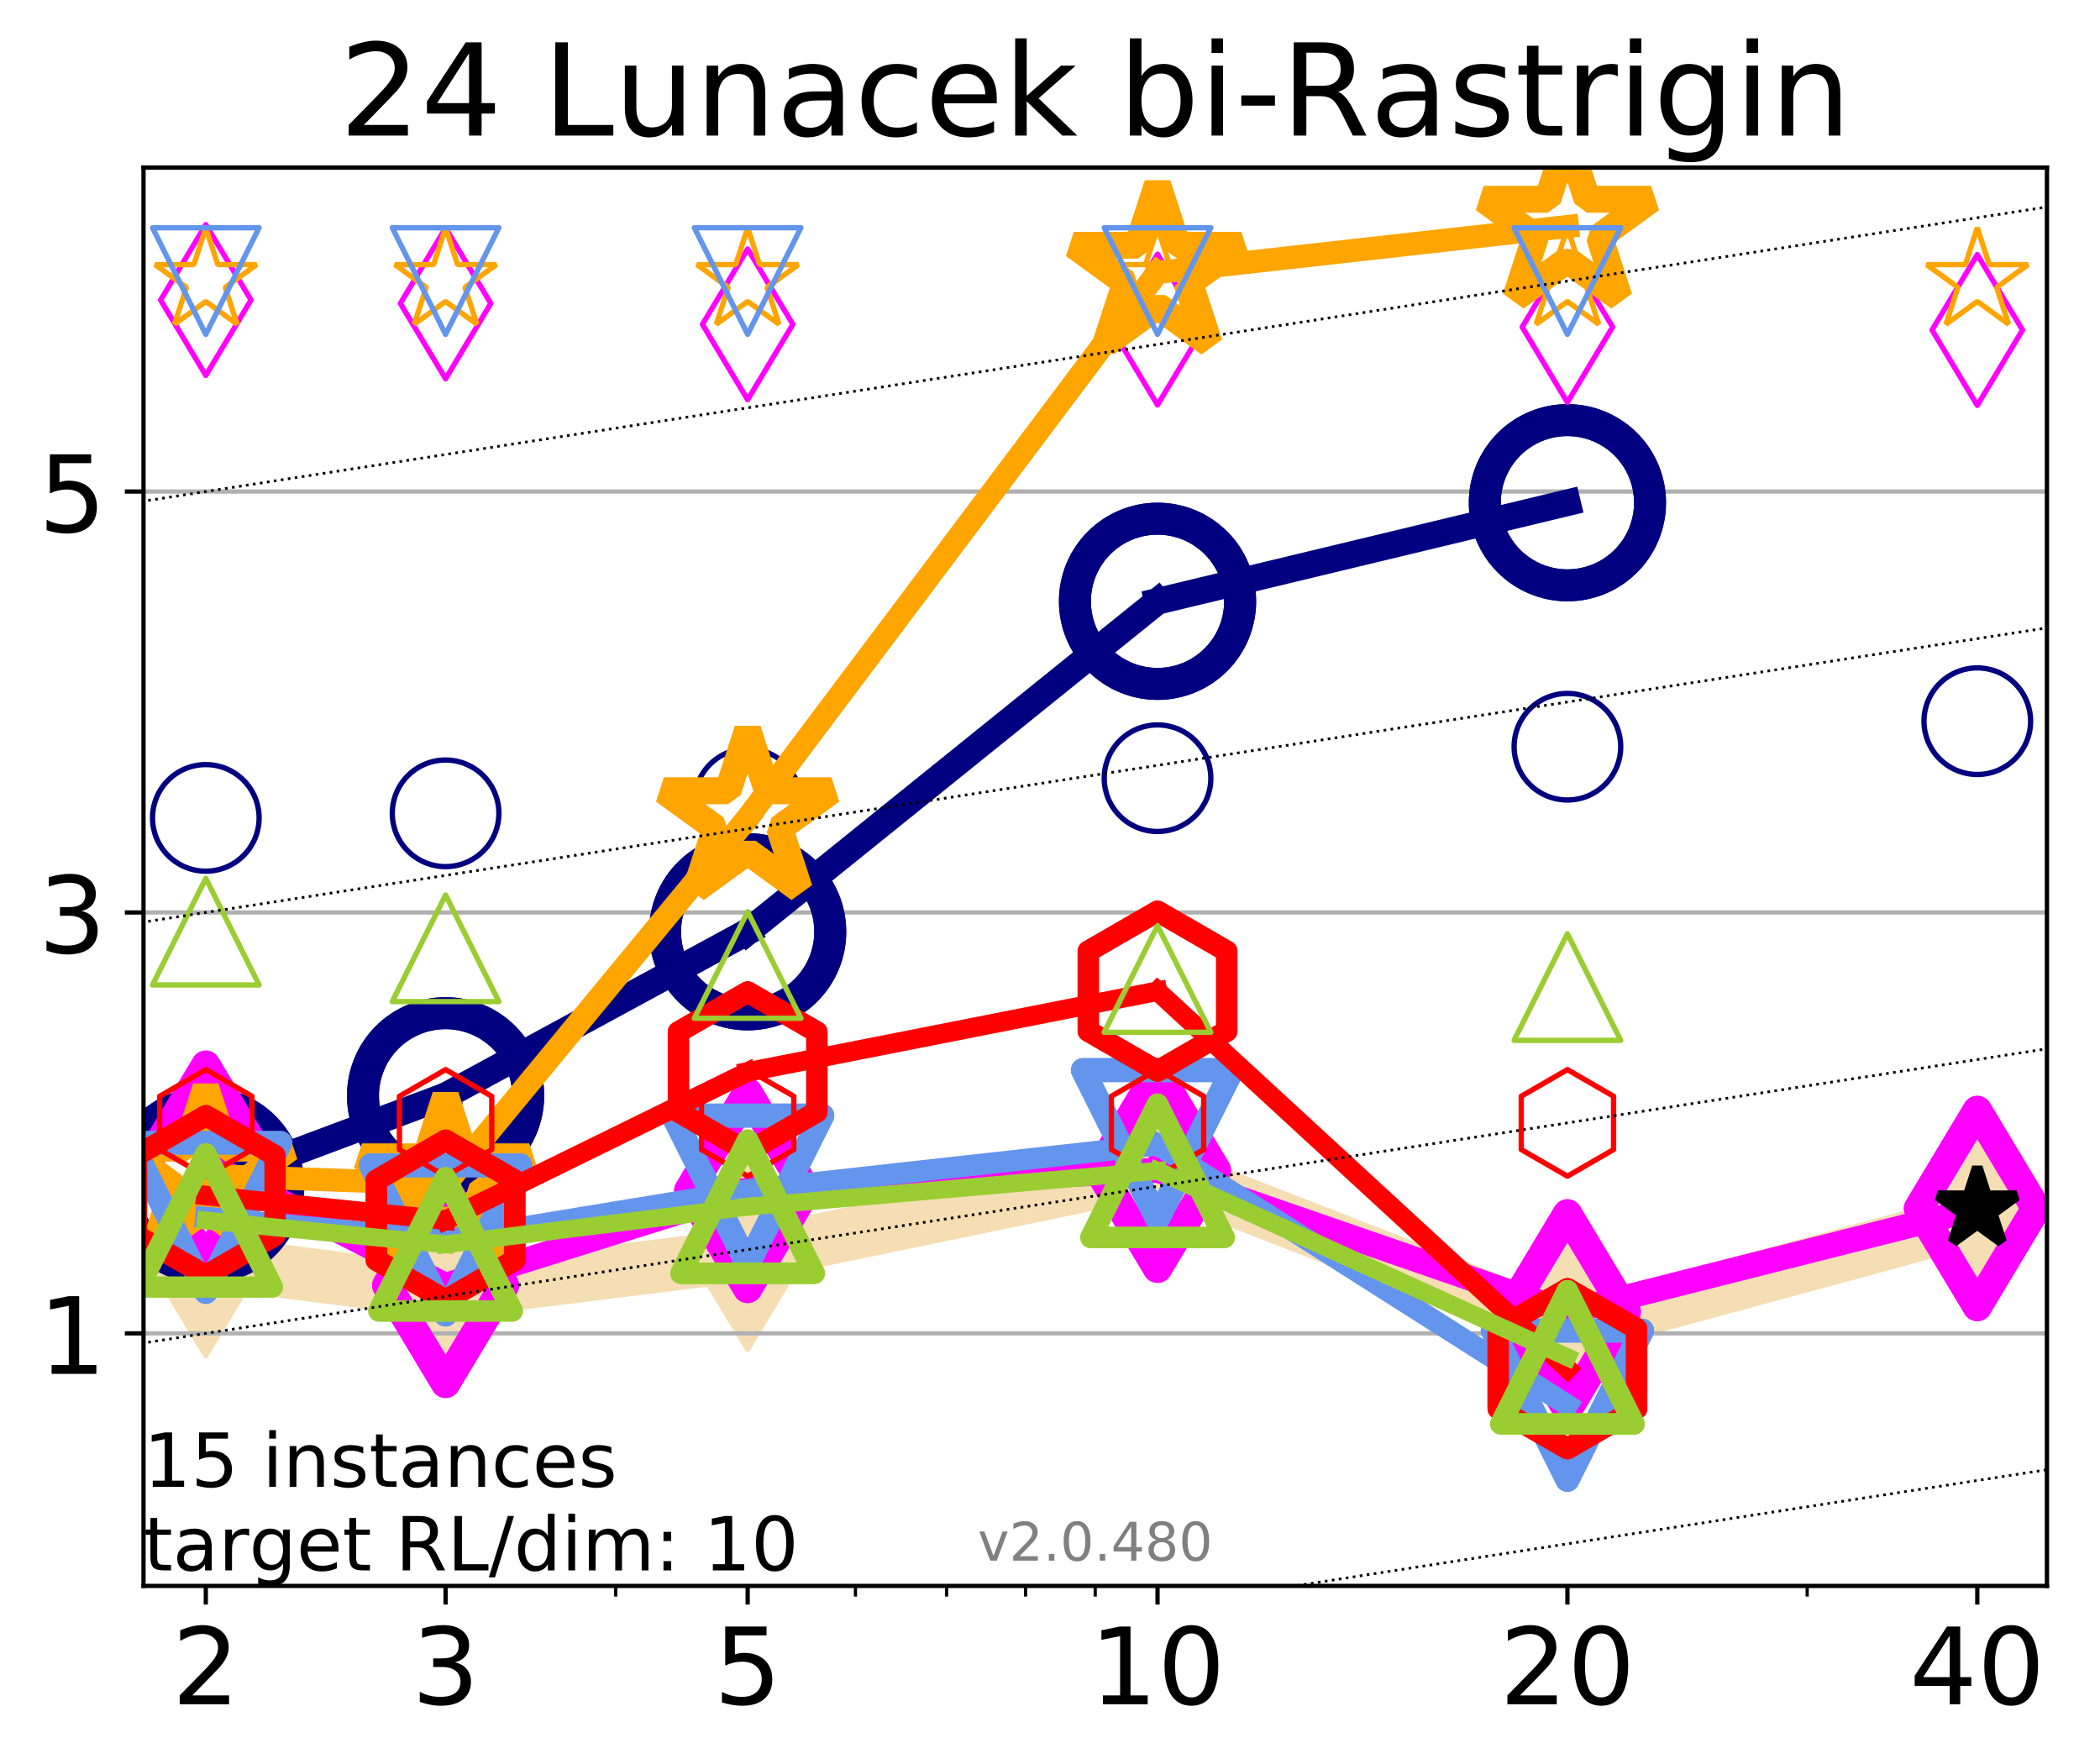 <?xml version="1.0" encoding="utf-8" standalone="no"?>
<!DOCTYPE svg PUBLIC "-//W3C//DTD SVG 1.1//EN"
  "http://www.w3.org/Graphics/SVG/1.1/DTD/svg11.dtd">
<!-- Created with matplotlib (http://matplotlib.org/) -->
<svg height="331pt" version="1.1" viewBox="0 0 394 331" width="394pt" xmlns="http://www.w3.org/2000/svg" xmlns:xlink="http://www.w3.org/1999/xlink">
 <defs>
  <style type="text/css">
*{stroke-linecap:butt;stroke-linejoin:round;}
  </style>
 </defs>
 <g id="figure_1">
  <g id="patch_1">
   <path d="M 0 331.104 
L 394.745 331.104 
L 394.745 0 
L 0 0 
z
" style="fill:#ffffff;"/>
  </g>
  <g id="axes_1">
   <g id="patch_2">
    <path d="M 26.925 297.548 
L 384.045 297.548 
L 384.045 31.436 
L 26.925 31.436 
z
" style="fill:#ffffff;"/>
   </g>
   <g id="line2d_1">
    <path clip-path="url(#p5018553f82)" d="M 38.614 236.645 
L 83.599 242.467 
L 140.273 235.441 
L 217.174 219.554 
L 294.076 249.493 
L 370.977 228.634 
" style="fill:none;stroke:#f5deb3;stroke-linecap:square;stroke-width:10;"/>
    <defs>
     <path d="M -0 17.678 
L 10.607 0 
L 0 -17.678 
L -10.607 -0 
z
" id="m408d7d8059" style="stroke:#f5deb3;stroke-linejoin:miter;"/>
    </defs>
    <g clip-path="url(#p5018553f82)">
     <use style="fill:#f5deb3;stroke:#f5deb3;stroke-linejoin:miter;" x="38.614" xlink:href="#m408d7d8059" y="236.645"/>
     <use style="fill:#f5deb3;stroke:#f5deb3;stroke-linejoin:miter;" x="83.599" xlink:href="#m408d7d8059" y="242.467"/>
     <use style="fill:#f5deb3;stroke:#f5deb3;stroke-linejoin:miter;" x="140.273" xlink:href="#m408d7d8059" y="235.441"/>
     <use style="fill:#f5deb3;stroke:#f5deb3;stroke-linejoin:miter;" x="217.174" xlink:href="#m408d7d8059" y="219.554"/>
     <use style="fill:#f5deb3;stroke:#f5deb3;stroke-linejoin:miter;" x="294.076" xlink:href="#m408d7d8059" y="249.493"/>
     <use style="fill:#f5deb3;stroke:#f5deb3;stroke-linejoin:miter;" x="370.977" xlink:href="#m408d7d8059" y="228.634"/>
    </g>
   </g>
   <g id="matplotlib.axis_1">
    <g id="xtick_1">
     <g id="line2d_2">
      <defs>
       <path d="M 0 0 
L 0 3.5 
" id="me75333afad" style="stroke:#000000;stroke-width:0.8;"/>
      </defs>
      <g>
       <use style="stroke:#000000;stroke-width:0.8;" x="38.614" xlink:href="#me75333afad" y="297.548"/>
      </g>
     </g>
     <g id="text_1">
      <!-- 2 -->
      <defs>
       <path d="M 19.188 8.297 
L 53.609 8.297 
L 53.609 0 
L 7.328 0 
L 7.328 8.297 
Q 12.938 14.109 22.625 23.891 
Q 32.328 33.688 34.812 36.531 
Q 39.547 41.844 41.422 45.531 
Q 43.312 49.219 43.312 52.781 
Q 43.312 58.594 39.234 62.25 
Q 35.156 65.922 28.609 65.922 
Q 23.969 65.922 18.812 64.312 
Q 13.672 62.703 7.812 59.422 
L 7.812 69.391 
Q 13.766 71.781 18.938 73 
Q 24.125 74.219 28.422 74.219 
Q 39.75 74.219 46.484 68.547 
Q 53.219 62.891 53.219 53.422 
Q 53.219 48.922 51.531 44.891 
Q 49.859 40.875 45.406 35.406 
Q 44.188 33.984 37.641 27.219 
Q 31.109 20.453 19.188 8.297 
z
" id="DejaVuSans-32"/>
      </defs>
      <g transform="translate(32.252 319.745)scale(0.2 -0.2)">
       <use xlink:href="#DejaVuSans-32"/>
      </g>
     </g>
    </g>
    <g id="xtick_2">
     <g id="line2d_3">
      <g>
       <use style="stroke:#000000;stroke-width:0.8;" x="83.599" xlink:href="#me75333afad" y="297.548"/>
      </g>
     </g>
     <g id="text_2">
      <!-- 3 -->
      <defs>
       <path d="M 40.578 39.312 
Q 47.656 37.797 51.625 33 
Q 55.609 28.219 55.609 21.188 
Q 55.609 10.406 48.188 4.484 
Q 40.766 -1.422 27.094 -1.422 
Q 22.516 -1.422 17.656 -0.516 
Q 12.797 0.391 7.625 2.203 
L 7.625 11.719 
Q 11.719 9.328 16.594 8.109 
Q 21.484 6.891 26.812 6.891 
Q 36.078 6.891 40.938 10.547 
Q 45.797 14.203 45.797 21.188 
Q 45.797 27.641 41.281 31.266 
Q 36.766 34.906 28.719 34.906 
L 20.219 34.906 
L 20.219 43.016 
L 29.109 43.016 
Q 36.375 43.016 40.234 45.922 
Q 44.094 48.828 44.094 54.297 
Q 44.094 59.906 40.109 62.906 
Q 36.141 65.922 28.719 65.922 
Q 24.656 65.922 20.016 65.031 
Q 15.375 64.156 9.812 62.312 
L 9.812 71.094 
Q 15.438 72.656 20.344 73.438 
Q 25.25 74.219 29.594 74.219 
Q 40.828 74.219 47.359 69.109 
Q 53.906 64.016 53.906 55.328 
Q 53.906 49.266 50.438 45.094 
Q 46.969 40.922 40.578 39.312 
z
" id="DejaVuSans-33"/>
      </defs>
      <g transform="translate(77.236 319.745)scale(0.2 -0.2)">
       <use xlink:href="#DejaVuSans-33"/>
      </g>
     </g>
    </g>
    <g id="xtick_3">
     <g id="line2d_4">
      <g>
       <use style="stroke:#000000;stroke-width:0.8;" x="140.273" xlink:href="#me75333afad" y="297.548"/>
      </g>
     </g>
     <g id="text_3">
      <!-- 5 -->
      <defs>
       <path d="M 10.797 72.906 
L 49.516 72.906 
L 49.516 64.594 
L 19.828 64.594 
L 19.828 46.734 
Q 21.969 47.469 24.109 47.828 
Q 26.266 48.188 28.422 48.188 
Q 40.625 48.188 47.75 41.5 
Q 54.891 34.812 54.891 23.391 
Q 54.891 11.625 47.562 5.094 
Q 40.234 -1.422 26.906 -1.422 
Q 22.312 -1.422 17.547 -0.641 
Q 12.797 0.141 7.719 1.703 
L 7.719 11.625 
Q 12.109 9.234 16.797 8.062 
Q 21.484 6.891 26.703 6.891 
Q 35.156 6.891 40.078 11.328 
Q 45.016 15.766 45.016 23.391 
Q 45.016 31 40.078 35.438 
Q 35.156 39.891 26.703 39.891 
Q 22.75 39.891 18.812 39.016 
Q 14.891 38.141 10.797 36.281 
z
" id="DejaVuSans-35"/>
      </defs>
      <g transform="translate(133.91 319.745)scale(0.2 -0.2)">
       <use xlink:href="#DejaVuSans-35"/>
      </g>
     </g>
    </g>
    <g id="xtick_4">
     <g id="line2d_5">
      <g>
       <use style="stroke:#000000;stroke-width:0.8;" x="217.174" xlink:href="#me75333afad" y="297.548"/>
      </g>
     </g>
     <g id="text_4">
      <!-- 10 -->
      <defs>
       <path d="M 12.406 8.297 
L 28.516 8.297 
L 28.516 63.922 
L 10.984 60.406 
L 10.984 69.391 
L 28.422 72.906 
L 38.281 72.906 
L 38.281 8.297 
L 54.391 8.297 
L 54.391 0 
L 12.406 0 
z
" id="DejaVuSans-31"/>
       <path d="M 31.781 66.406 
Q 24.172 66.406 20.328 58.906 
Q 16.5 51.422 16.5 36.375 
Q 16.5 21.391 20.328 13.891 
Q 24.172 6.391 31.781 6.391 
Q 39.453 6.391 43.281 13.891 
Q 47.125 21.391 47.125 36.375 
Q 47.125 51.422 43.281 58.906 
Q 39.453 66.406 31.781 66.406 
z
M 31.781 74.219 
Q 44.047 74.219 50.516 64.516 
Q 56.984 54.828 56.984 36.375 
Q 56.984 17.969 50.516 8.266 
Q 44.047 -1.422 31.781 -1.422 
Q 19.531 -1.422 13.062 8.266 
Q 6.594 17.969 6.594 36.375 
Q 6.594 54.828 13.062 64.516 
Q 19.531 74.219 31.781 74.219 
z
" id="DejaVuSans-30"/>
      </defs>
      <g transform="translate(204.449 319.745)scale(0.2 -0.2)">
       <use xlink:href="#DejaVuSans-31"/>
       <use x="63.623" xlink:href="#DejaVuSans-30"/>
      </g>
     </g>
    </g>
    <g id="xtick_5">
     <g id="line2d_6">
      <g>
       <use style="stroke:#000000;stroke-width:0.8;" x="294.076" xlink:href="#me75333afad" y="297.548"/>
      </g>
     </g>
     <g id="text_5">
      <!-- 20 -->
      <g transform="translate(281.351 319.745)scale(0.2 -0.2)">
       <use xlink:href="#DejaVuSans-32"/>
       <use x="63.623" xlink:href="#DejaVuSans-30"/>
      </g>
     </g>
    </g>
    <g id="xtick_6">
     <g id="line2d_7">
      <g>
       <use style="stroke:#000000;stroke-width:0.8;" x="370.977" xlink:href="#me75333afad" y="297.548"/>
      </g>
     </g>
     <g id="text_6">
      <!-- 40 -->
      <defs>
       <path d="M 37.797 64.312 
L 12.891 25.391 
L 37.797 25.391 
z
M 35.203 72.906 
L 47.609 72.906 
L 47.609 25.391 
L 58.016 25.391 
L 58.016 17.188 
L 47.609 17.188 
L 47.609 0 
L 37.797 0 
L 37.797 17.188 
L 4.891 17.188 
L 4.891 26.703 
z
" id="DejaVuSans-34"/>
      </defs>
      <g transform="translate(358.252 319.745)scale(0.2 -0.2)">
       <use xlink:href="#DejaVuSans-34"/>
       <use x="63.623" xlink:href="#DejaVuSans-30"/>
      </g>
     </g>
    </g>
    <g id="xtick_7">
     <g id="line2d_8">
      <defs>
       <path d="M 0 0 
L 0 2 
" id="m8fa71e9598" style="stroke:#000000;stroke-width:0.6;"/>
      </defs>
      <g>
       <use style="stroke:#000000;stroke-width:0.6;" x="38.614" xlink:href="#m8fa71e9598" y="297.548"/>
      </g>
     </g>
    </g>
    <g id="xtick_8">
     <g id="line2d_9">
      <g>
       <use style="stroke:#000000;stroke-width:0.6;" x="83.599" xlink:href="#m8fa71e9598" y="297.548"/>
      </g>
     </g>
    </g>
    <g id="xtick_9">
     <g id="line2d_10">
      <g>
       <use style="stroke:#000000;stroke-width:0.6;" x="115.516" xlink:href="#m8fa71e9598" y="297.548"/>
      </g>
     </g>
    </g>
    <g id="xtick_10">
     <g id="line2d_11">
      <g>
       <use style="stroke:#000000;stroke-width:0.6;" x="140.273" xlink:href="#m8fa71e9598" y="297.548"/>
      </g>
     </g>
    </g>
    <g id="xtick_11">
     <g id="line2d_12">
      <g>
       <use style="stroke:#000000;stroke-width:0.6;" x="160.5" xlink:href="#m8fa71e9598" y="297.548"/>
      </g>
     </g>
    </g>
    <g id="xtick_12">
     <g id="line2d_13">
      <g>
       <use style="stroke:#000000;stroke-width:0.6;" x="177.603" xlink:href="#m8fa71e9598" y="297.548"/>
      </g>
     </g>
    </g>
    <g id="xtick_13">
     <g id="line2d_14">
      <g>
       <use style="stroke:#000000;stroke-width:0.6;" x="192.417" xlink:href="#m8fa71e9598" y="297.548"/>
      </g>
     </g>
    </g>
    <g id="xtick_14">
     <g id="line2d_15">
      <g>
       <use style="stroke:#000000;stroke-width:0.6;" x="205.485" xlink:href="#m8fa71e9598" y="297.548"/>
      </g>
     </g>
    </g>
    <g id="xtick_15">
     <g id="line2d_16">
      <g>
       <use style="stroke:#000000;stroke-width:0.6;" x="294.076" xlink:href="#m8fa71e9598" y="297.548"/>
      </g>
     </g>
    </g>
    <g id="xtick_16">
     <g id="line2d_17">
      <g>
       <use style="stroke:#000000;stroke-width:0.6;" x="339.06" xlink:href="#m8fa71e9598" y="297.548"/>
      </g>
     </g>
    </g>
    <g id="xtick_17">
     <g id="line2d_18">
      <g>
       <use style="stroke:#000000;stroke-width:0.6;" x="370.977" xlink:href="#m8fa71e9598" y="297.548"/>
      </g>
     </g>
    </g>
   </g>
   <g id="matplotlib.axis_2">
    <g id="ytick_1">
     <g id="line2d_19">
      <path clip-path="url(#p5018553f82)" d="M 26.925 250.166 
L 384.045 250.166 
" style="fill:none;stroke:#b0b0b0;stroke-linecap:square;stroke-width:0.8;"/>
     </g>
     <g id="line2d_20">
      <defs>
       <path d="M 0 0 
L -3.5 0 
" id="mbe5ba065e4" style="stroke:#000000;stroke-width:0.8;"/>
      </defs>
      <g>
       <use style="stroke:#000000;stroke-width:0.8;" x="26.925" xlink:href="#mbe5ba065e4" y="250.166"/>
      </g>
     </g>
     <g id="text_7">
      <!-- 1 -->
      <g transform="translate(7.2 257.764)scale(0.2 -0.2)">
       <use xlink:href="#DejaVuSans-31"/>
      </g>
     </g>
    </g>
    <g id="ytick_2">
     <g id="line2d_21">
      <path clip-path="url(#p5018553f82)" d="M 26.925 171.194 
L 384.045 171.194 
" style="fill:none;stroke:#b0b0b0;stroke-linecap:square;stroke-width:0.8;"/>
     </g>
     <g id="line2d_22">
      <g>
       <use style="stroke:#000000;stroke-width:0.8;" x="26.925" xlink:href="#mbe5ba065e4" y="171.194"/>
      </g>
     </g>
     <g id="text_8">
      <!-- 3 -->
      <g transform="translate(7.2 178.793)scale(0.2 -0.2)">
       <use xlink:href="#DejaVuSans-33"/>
      </g>
     </g>
    </g>
    <g id="ytick_3">
     <g id="line2d_23">
      <path clip-path="url(#p5018553f82)" d="M 26.925 92.223 
L 384.045 92.223 
" style="fill:none;stroke:#b0b0b0;stroke-linecap:square;stroke-width:0.8;"/>
     </g>
     <g id="line2d_24">
      <g>
       <use style="stroke:#000000;stroke-width:0.8;" x="26.925" xlink:href="#mbe5ba065e4" y="92.223"/>
      </g>
     </g>
     <g id="text_9">
      <!-- 5 -->
      <g transform="translate(7.2 99.822)scale(0.2 -0.2)">
       <use xlink:href="#DejaVuSans-35"/>
      </g>
     </g>
    </g>
   </g>
   <g id="line2d_25">
    <path clip-path="url(#p5018553f82)" d="M 38.614 222.43 
L 83.599 205.59 
" style="fill:none;stroke:#000080;stroke-linecap:square;stroke-width:5;"/>
    <defs>
     <path d="M 0 15.5 
C 4.111 15.5 8.053 13.867 10.96 10.96 
C 13.867 8.053 15.5 4.111 15.5 0 
C 15.5 -4.111 13.867 -8.053 10.96 -10.96 
C 8.053 -13.867 4.111 -15.5 0 -15.5 
C -4.111 -15.5 -8.053 -13.867 -10.96 -10.96 
C -13.867 -8.053 -15.5 -4.111 -15.5 0 
C -15.5 4.111 -13.867 8.053 -10.96 10.96 
C -8.053 13.867 -4.111 15.5 0 15.5 
z
" id="m8031a58c8c" style="stroke:#000080;stroke-width:6;"/>
    </defs>
    <g clip-path="url(#p5018553f82)">
     <use style="fill:none;stroke:#000080;stroke-width:6;" x="38.614" xlink:href="#m8031a58c8c" y="222.43"/>
     <use style="fill:none;stroke:#000080;stroke-width:6;" x="83.599" xlink:href="#m8031a58c8c" y="205.59"/>
    </g>
   </g>
   <g id="line2d_26">
    <path clip-path="url(#p5018553f82)" d="M 83.599 205.59 
L 140.273 174.814 
" style="fill:none;stroke:#000080;stroke-linecap:square;stroke-width:5;"/>
    <g clip-path="url(#p5018553f82)">
     <use style="fill:none;stroke:#000080;stroke-width:6;" x="83.599" xlink:href="#m8031a58c8c" y="205.59"/>
     <use style="fill:none;stroke:#000080;stroke-width:6;" x="140.273" xlink:href="#m8031a58c8c" y="174.814"/>
    </g>
   </g>
   <g id="line2d_27">
    <path clip-path="url(#p5018553f82)" d="M 140.273 174.814 
L 217.174 112.814 
" style="fill:none;stroke:#000080;stroke-linecap:square;stroke-width:5;"/>
    <g clip-path="url(#p5018553f82)">
     <use style="fill:none;stroke:#000080;stroke-width:6;" x="140.273" xlink:href="#m8031a58c8c" y="174.814"/>
     <use style="fill:none;stroke:#000080;stroke-width:6;" x="217.174" xlink:href="#m8031a58c8c" y="112.814"/>
    </g>
   </g>
   <g id="line2d_28">
    <path clip-path="url(#p5018553f82)" d="M 217.174 112.814 
L 294.076 94.32 
" style="fill:none;stroke:#000080;stroke-linecap:square;stroke-width:5;"/>
    <g clip-path="url(#p5018553f82)">
     <use style="fill:none;stroke:#000080;stroke-width:6;" x="217.174" xlink:href="#m8031a58c8c" y="112.814"/>
     <use style="fill:none;stroke:#000080;stroke-width:6;" x="294.076" xlink:href="#m8031a58c8c" y="94.32"/>
    </g>
   </g>
   <g id="line2d_29">
    <path clip-path="url(#p5018553f82)" d="M 294.076 94.32 
" style="fill:none;stroke:#000080;stroke-linecap:square;stroke-width:5;"/>
    <g clip-path="url(#p5018553f82)">
     <use style="fill:none;stroke:#000080;stroke-width:6;" x="294.076" xlink:href="#m8031a58c8c" y="94.32"/>
    </g>
   </g>
   <g id="line2d_30"/>
   <g id="line2d_31">
    <defs>
     <path d="M 0 10 
C 2.652 10 5.196 8.946 7.071 7.071 
C 8.946 5.196 10 2.652 10 0 
C 10 -2.652 8.946 -5.196 7.071 -7.071 
C 5.196 -8.946 2.652 -10 0 -10 
C -2.652 -10 -5.196 -8.946 -7.071 -7.071 
C -8.946 -5.196 -10 -2.652 -10 0 
C -10 2.652 -8.946 5.196 -7.071 7.071 
C -5.196 8.946 -2.652 10 0 10 
z
" id="m2bfc656411" style="stroke:#000080;"/>
    </defs>
    <g clip-path="url(#p5018553f82)">
     <use style="fill:none;stroke:#000080;" x="38.614" xlink:href="#m2bfc656411" y="153.452"/>
     <use style="fill:none;stroke:#000080;" x="83.599" xlink:href="#m2bfc656411" y="152.593"/>
     <use style="fill:none;stroke:#000080;" x="140.273" xlink:href="#m2bfc656411" y="150.479"/>
     <use style="fill:none;stroke:#000080;" x="217.174" xlink:href="#m2bfc656411" y="146.007"/>
     <use style="fill:none;stroke:#000080;" x="294.076" xlink:href="#m2bfc656411" y="140.098"/>
     <use style="fill:none;stroke:#000080;" x="370.977" xlink:href="#m2bfc656411" y="135.31"/>
    </g>
   </g>
   <g id="line2d_32">
    <path clip-path="url(#p5018553f82)" d="M 38.614 218.217 
L 83.599 241.156 
" style="fill:none;stroke:#ff00ff;stroke-linecap:square;stroke-width:4.667;"/>
    <defs>
     <path d="M -0 18.385 
L 11.031 0 
L 0 -18.385 
L -11.031 -0 
z
" id="mbc8fea5fde" style="stroke:#ff00ff;stroke-linejoin:miter;stroke-width:5.5;"/>
    </defs>
    <g clip-path="url(#p5018553f82)">
     <use style="fill:none;stroke:#ff00ff;stroke-linejoin:miter;stroke-width:5.5;" x="38.614" xlink:href="#mbc8fea5fde" y="218.217"/>
     <use style="fill:none;stroke:#ff00ff;stroke-linejoin:miter;stroke-width:5.5;" x="83.599" xlink:href="#mbc8fea5fde" y="241.156"/>
    </g>
   </g>
   <g id="line2d_33">
    <path clip-path="url(#p5018553f82)" d="M 83.599 241.156 
L 140.273 223.347 
" style="fill:none;stroke:#ff00ff;stroke-linecap:square;stroke-width:4.667;"/>
    <g clip-path="url(#p5018553f82)">
     <use style="fill:none;stroke:#ff00ff;stroke-linejoin:miter;stroke-width:5.5;" x="83.599" xlink:href="#mbc8fea5fde" y="241.156"/>
     <use style="fill:none;stroke:#ff00ff;stroke-linejoin:miter;stroke-width:5.5;" x="140.273" xlink:href="#mbc8fea5fde" y="223.347"/>
    </g>
   </g>
   <g id="line2d_34">
    <path clip-path="url(#p5018553f82)" d="M 140.273 223.347 
L 217.174 219.554 
" style="fill:none;stroke:#ff00ff;stroke-linecap:square;stroke-width:4.667;"/>
    <g clip-path="url(#p5018553f82)">
     <use style="fill:none;stroke:#ff00ff;stroke-linejoin:miter;stroke-width:5.5;" x="140.273" xlink:href="#mbc8fea5fde" y="223.347"/>
     <use style="fill:none;stroke:#ff00ff;stroke-linejoin:miter;stroke-width:5.5;" x="217.174" xlink:href="#mbc8fea5fde" y="219.554"/>
    </g>
   </g>
   <g id="line2d_35">
    <path clip-path="url(#p5018553f82)" d="M 217.174 219.554 
L 294.076 246.139 
" style="fill:none;stroke:#ff00ff;stroke-linecap:square;stroke-width:4.667;"/>
    <g clip-path="url(#p5018553f82)">
     <use style="fill:none;stroke:#ff00ff;stroke-linejoin:miter;stroke-width:5.5;" x="217.174" xlink:href="#mbc8fea5fde" y="219.554"/>
     <use style="fill:none;stroke:#ff00ff;stroke-linejoin:miter;stroke-width:5.5;" x="294.076" xlink:href="#mbc8fea5fde" y="246.139"/>
    </g>
   </g>
   <g id="line2d_36">
    <path clip-path="url(#p5018553f82)" d="M 294.076 246.139 
L 370.977 226.738 
" style="fill:none;stroke:#ff00ff;stroke-linecap:square;stroke-width:4.667;"/>
    <g clip-path="url(#p5018553f82)">
     <use style="fill:none;stroke:#ff00ff;stroke-linejoin:miter;stroke-width:5.5;" x="294.076" xlink:href="#mbc8fea5fde" y="246.139"/>
     <use style="fill:none;stroke:#ff00ff;stroke-linejoin:miter;stroke-width:5.5;" x="370.977" xlink:href="#mbc8fea5fde" y="226.738"/>
    </g>
   </g>
   <g id="line2d_37">
    <path clip-path="url(#p5018553f82)" d="M 370.977 226.738 
" style="fill:none;stroke:#ff00ff;stroke-linecap:square;stroke-width:4.667;"/>
    <g clip-path="url(#p5018553f82)">
     <use style="fill:none;stroke:#ff00ff;stroke-linejoin:miter;stroke-width:5.5;" x="370.977" xlink:href="#mbc8fea5fde" y="226.738"/>
    </g>
   </g>
   <g id="line2d_38"/>
   <g id="line2d_39">
    <defs>
     <path d="M -0 14.142 
L 8.485 0 
L -0 -14.142 
L -8.485 -0 
z
" id="m11c2df54a0" style="stroke:#ff00ff;stroke-linejoin:miter;"/>
    </defs>
    <g clip-path="url(#p5018553f82)">
     <use style="fill:none;stroke:#ff00ff;stroke-linejoin:miter;" x="38.614" xlink:href="#m11c2df54a0" y="56.292"/>
     <use style="fill:none;stroke:#ff00ff;stroke-linejoin:miter;" x="83.599" xlink:href="#m11c2df54a0" y="56.926"/>
     <use style="fill:none;stroke:#ff00ff;stroke-linejoin:miter;" x="140.273" xlink:href="#m11c2df54a0" y="60.856"/>
     <use style="fill:none;stroke:#ff00ff;stroke-linejoin:miter;" x="217.174" xlink:href="#m11c2df54a0" y="61.831"/>
     <use style="fill:none;stroke:#ff00ff;stroke-linejoin:miter;" x="294.076" xlink:href="#m11c2df54a0" y="61.351"/>
     <use style="fill:none;stroke:#ff00ff;stroke-linejoin:miter;" x="370.977" xlink:href="#m11c2df54a0" y="61.918"/>
    </g>
   </g>
   <g id="line2d_40">
    <path clip-path="url(#p5018553f82)" d="M 38.614 220.541 
L 83.599 222.16 
" style="fill:none;stroke:#ffa500;stroke-linecap:square;stroke-width:4.333;"/>
    <defs>
     <path d="M 0 -16.5 
L -3.704 -5.099 
L -15.692 -5.099 
L -5.994 1.948 
L -9.698 13.349 
L -0 6.302 
L 9.698 13.349 
L 5.994 1.948 
L 15.692 -5.099 
L 3.704 -5.099 
z
" id="m091fe85389" style="stroke:#ffa500;stroke-linejoin:bevel;stroke-width:5;"/>
    </defs>
    <g clip-path="url(#p5018553f82)">
     <use style="fill:none;stroke:#ffa500;stroke-linejoin:bevel;stroke-width:5;" x="38.614" xlink:href="#m091fe85389" y="220.541"/>
     <use style="fill:none;stroke:#ffa500;stroke-linejoin:bevel;stroke-width:5;" x="83.599" xlink:href="#m091fe85389" y="222.16"/>
    </g>
   </g>
   <g id="line2d_41">
    <path clip-path="url(#p5018553f82)" d="M 83.599 222.16 
L 140.273 153.466 
" style="fill:none;stroke:#ffa500;stroke-linecap:square;stroke-width:4.333;"/>
    <g clip-path="url(#p5018553f82)">
     <use style="fill:none;stroke:#ffa500;stroke-linejoin:bevel;stroke-width:5;" x="83.599" xlink:href="#m091fe85389" y="222.16"/>
     <use style="fill:none;stroke:#ffa500;stroke-linejoin:bevel;stroke-width:5;" x="140.273" xlink:href="#m091fe85389" y="153.466"/>
    </g>
   </g>
   <g id="line2d_42">
    <path clip-path="url(#p5018553f82)" d="M 140.273 153.466 
L 217.174 51.11 
" style="fill:none;stroke:#ffa500;stroke-linecap:square;stroke-width:4.333;"/>
    <g clip-path="url(#p5018553f82)">
     <use style="fill:none;stroke:#ffa500;stroke-linejoin:bevel;stroke-width:5;" x="140.273" xlink:href="#m091fe85389" y="153.466"/>
     <use style="fill:none;stroke:#ffa500;stroke-linejoin:bevel;stroke-width:5;" x="217.174" xlink:href="#m091fe85389" y="51.11"/>
    </g>
   </g>
   <g id="line2d_43">
    <path clip-path="url(#p5018553f82)" d="M 217.174 51.11 
L 294.076 42.494 
" style="fill:none;stroke:#ffa500;stroke-linecap:square;stroke-width:4.333;"/>
    <g clip-path="url(#p5018553f82)">
     <use style="fill:none;stroke:#ffa500;stroke-linejoin:bevel;stroke-width:5;" x="217.174" xlink:href="#m091fe85389" y="51.11"/>
     <use style="fill:none;stroke:#ffa500;stroke-linejoin:bevel;stroke-width:5;" x="294.076" xlink:href="#m091fe85389" y="42.494"/>
    </g>
   </g>
   <g id="line2d_44">
    <path clip-path="url(#p5018553f82)" d="M 294.076 42.494 
" style="fill:none;stroke:#ffa500;stroke-linecap:square;stroke-width:4.333;"/>
    <g clip-path="url(#p5018553f82)">
     <use style="fill:none;stroke:#ffa500;stroke-linejoin:bevel;stroke-width:5;" x="294.076" xlink:href="#m091fe85389" y="42.494"/>
    </g>
   </g>
   <g id="line2d_45"/>
   <g id="line2d_46">
    <defs>
     <path d="M 0 -10 
L -2.245 -3.09 
L -9.511 -3.09 
L -3.633 1.18 
L -5.878 8.09 
L -0 3.82 
L 5.878 8.09 
L 3.633 1.18 
L 9.511 -3.09 
L 2.245 -3.09 
z
" id="m03e003d2dc" style="stroke:#ffa500;stroke-linejoin:bevel;"/>
    </defs>
    <g clip-path="url(#p5018553f82)">
     <use style="fill:none;stroke:#ffa500;stroke-linejoin:bevel;" x="38.614" xlink:href="#m03e003d2dc" y="52.738"/>
     <use style="fill:none;stroke:#ffa500;stroke-linejoin:bevel;" x="83.599" xlink:href="#m03e003d2dc" y="52.738"/>
     <use style="fill:none;stroke:#ffa500;stroke-linejoin:bevel;" x="140.273" xlink:href="#m03e003d2dc" y="52.738"/>
     <use style="fill:none;stroke:#ffa500;stroke-linejoin:bevel;" x="217.174" xlink:href="#m03e003d2dc" y="52.738"/>
     <use style="fill:none;stroke:#ffa500;stroke-linejoin:bevel;" x="294.076" xlink:href="#m03e003d2dc" y="52.738"/>
     <use style="fill:none;stroke:#ffa500;stroke-linejoin:bevel;" x="370.977" xlink:href="#m03e003d2dc" y="52.738"/>
    </g>
   </g>
   <g id="line2d_47">
    <path clip-path="url(#p5018553f82)" d="M 38.614 228.407 
L 83.599 232.632 
" style="fill:none;stroke:#6495ed;stroke-linecap:square;stroke-width:4;"/>
    <defs>
     <path d="M -0 14 
L 14 -14 
L -14 -14 
z
" id="mee7bbf7b2b" style="stroke:#6495ed;stroke-linejoin:miter;stroke-width:4.5;"/>
    </defs>
    <g clip-path="url(#p5018553f82)">
     <use style="fill:none;stroke:#6495ed;stroke-linejoin:miter;stroke-width:4.5;" x="38.614" xlink:href="#mee7bbf7b2b" y="228.407"/>
     <use style="fill:none;stroke:#6495ed;stroke-linejoin:miter;stroke-width:4.5;" x="83.599" xlink:href="#mee7bbf7b2b" y="232.632"/>
    </g>
   </g>
   <g id="line2d_48">
    <path clip-path="url(#p5018553f82)" d="M 83.599 232.632 
L 140.273 223.304 
" style="fill:none;stroke:#6495ed;stroke-linecap:square;stroke-width:4;"/>
    <g clip-path="url(#p5018553f82)">
     <use style="fill:none;stroke:#6495ed;stroke-linejoin:miter;stroke-width:4.5;" x="83.599" xlink:href="#mee7bbf7b2b" y="232.632"/>
     <use style="fill:none;stroke:#6495ed;stroke-linejoin:miter;stroke-width:4.5;" x="140.273" xlink:href="#mee7bbf7b2b" y="223.304"/>
    </g>
   </g>
   <g id="line2d_49">
    <path clip-path="url(#p5018553f82)" d="M 140.273 223.304 
L 217.174 214.771 
" style="fill:none;stroke:#6495ed;stroke-linecap:square;stroke-width:4;"/>
    <g clip-path="url(#p5018553f82)">
     <use style="fill:none;stroke:#6495ed;stroke-linejoin:miter;stroke-width:4.5;" x="140.273" xlink:href="#mee7bbf7b2b" y="223.304"/>
     <use style="fill:none;stroke:#6495ed;stroke-linejoin:miter;stroke-width:4.5;" x="217.174" xlink:href="#mee7bbf7b2b" y="214.771"/>
    </g>
   </g>
   <g id="line2d_50">
    <path clip-path="url(#p5018553f82)" d="M 217.174 214.771 
L 294.076 263.644 
" style="fill:none;stroke:#6495ed;stroke-linecap:square;stroke-width:4;"/>
    <g clip-path="url(#p5018553f82)">
     <use style="fill:none;stroke:#6495ed;stroke-linejoin:miter;stroke-width:4.5;" x="217.174" xlink:href="#mee7bbf7b2b" y="214.771"/>
     <use style="fill:none;stroke:#6495ed;stroke-linejoin:miter;stroke-width:4.5;" x="294.076" xlink:href="#mee7bbf7b2b" y="263.644"/>
    </g>
   </g>
   <g id="line2d_51">
    <path clip-path="url(#p5018553f82)" d="M 294.076 263.644 
" style="fill:none;stroke:#6495ed;stroke-linecap:square;stroke-width:4;"/>
    <g clip-path="url(#p5018553f82)">
     <use style="fill:none;stroke:#6495ed;stroke-linejoin:miter;stroke-width:4.5;" x="294.076" xlink:href="#mee7bbf7b2b" y="263.644"/>
    </g>
   </g>
   <g id="line2d_52"/>
   <g id="line2d_53">
    <defs>
     <path d="M -0 10 
L 10 -10 
L -10 -10 
z
" id="m3488ff0bb1" style="stroke:#6495ed;stroke-linejoin:miter;"/>
    </defs>
    <g clip-path="url(#p5018553f82)">
     <use style="fill:none;stroke:#6495ed;stroke-linejoin:miter;" x="38.614" xlink:href="#m3488ff0bb1" y="52.735"/>
     <use style="fill:none;stroke:#6495ed;stroke-linejoin:miter;" x="83.599" xlink:href="#m3488ff0bb1" y="52.73"/>
     <use style="fill:none;stroke:#6495ed;stroke-linejoin:miter;" x="140.273" xlink:href="#m3488ff0bb1" y="52.727"/>
     <use style="fill:none;stroke:#6495ed;stroke-linejoin:miter;" x="217.174" xlink:href="#m3488ff0bb1" y="52.732"/>
     <use style="fill:none;stroke:#6495ed;stroke-linejoin:miter;" x="294.076" xlink:href="#m3488ff0bb1" y="52.734"/>
    </g>
   </g>
   <g id="line2d_54">
    <path clip-path="url(#p5018553f82)" d="M 38.614 224.305 
L 83.599 228.929 
" style="fill:none;stroke:#ff0000;stroke-linecap:square;stroke-width:3.667;"/>
    <defs>
     <path d="M 0 -15 
L -12.99 -7.5 
L -12.99 7.5 
L -0 15 
L 12.99 7.5 
L 12.99 -7.5 
z
" id="m7b60ee72c4" style="stroke:#ff0000;stroke-linejoin:miter;stroke-width:4;"/>
    </defs>
    <g clip-path="url(#p5018553f82)">
     <use style="fill:none;stroke:#ff0000;stroke-linejoin:miter;stroke-width:4;" x="38.614" xlink:href="#m7b60ee72c4" y="224.305"/>
     <use style="fill:none;stroke:#ff0000;stroke-linejoin:miter;stroke-width:4;" x="83.599" xlink:href="#m7b60ee72c4" y="228.929"/>
    </g>
   </g>
   <g id="line2d_55">
    <path clip-path="url(#p5018553f82)" d="M 83.599 228.929 
L 140.273 201.114 
" style="fill:none;stroke:#ff0000;stroke-linecap:square;stroke-width:3.667;"/>
    <g clip-path="url(#p5018553f82)">
     <use style="fill:none;stroke:#ff0000;stroke-linejoin:miter;stroke-width:4;" x="83.599" xlink:href="#m7b60ee72c4" y="228.929"/>
     <use style="fill:none;stroke:#ff0000;stroke-linejoin:miter;stroke-width:4;" x="140.273" xlink:href="#m7b60ee72c4" y="201.114"/>
    </g>
   </g>
   <g id="line2d_56">
    <path clip-path="url(#p5018553f82)" d="M 140.273 201.114 
L 217.174 185.965 
" style="fill:none;stroke:#ff0000;stroke-linecap:square;stroke-width:3.667;"/>
    <g clip-path="url(#p5018553f82)">
     <use style="fill:none;stroke:#ff0000;stroke-linejoin:miter;stroke-width:4;" x="140.273" xlink:href="#m7b60ee72c4" y="201.114"/>
     <use style="fill:none;stroke:#ff0000;stroke-linejoin:miter;stroke-width:4;" x="217.174" xlink:href="#m7b60ee72c4" y="185.965"/>
    </g>
   </g>
   <g id="line2d_57">
    <path clip-path="url(#p5018553f82)" d="M 217.174 185.965 
L 294.076 256.796 
" style="fill:none;stroke:#ff0000;stroke-linecap:square;stroke-width:3.667;"/>
    <g clip-path="url(#p5018553f82)">
     <use style="fill:none;stroke:#ff0000;stroke-linejoin:miter;stroke-width:4;" x="217.174" xlink:href="#m7b60ee72c4" y="185.965"/>
     <use style="fill:none;stroke:#ff0000;stroke-linejoin:miter;stroke-width:4;" x="294.076" xlink:href="#m7b60ee72c4" y="256.796"/>
    </g>
   </g>
   <g id="line2d_58">
    <path clip-path="url(#p5018553f82)" d="M 294.076 256.796 
" style="fill:none;stroke:#ff0000;stroke-linecap:square;stroke-width:3.667;"/>
    <g clip-path="url(#p5018553f82)">
     <use style="fill:none;stroke:#ff0000;stroke-linejoin:miter;stroke-width:4;" x="294.076" xlink:href="#m7b60ee72c4" y="256.796"/>
    </g>
   </g>
   <g id="line2d_59"/>
   <g id="line2d_60">
    <defs>
     <path d="M 0 -10 
L -8.66 -5 
L -8.66 5 
L -0 10 
L 8.66 5 
L 8.66 -5 
z
" id="mc06a075702" style="stroke:#ff0000;stroke-linejoin:miter;"/>
    </defs>
    <g clip-path="url(#p5018553f82)">
     <use style="fill:none;stroke:#ff0000;stroke-linejoin:miter;" x="38.614" xlink:href="#mc06a075702" y="210.68"/>
     <use style="fill:none;stroke:#ff0000;stroke-linejoin:miter;" x="83.599" xlink:href="#mc06a075702" y="210.68"/>
     <use style="fill:none;stroke:#ff0000;stroke-linejoin:miter;" x="140.273" xlink:href="#mc06a075702" y="210.68"/>
     <use style="fill:none;stroke:#ff0000;stroke-linejoin:miter;" x="217.174" xlink:href="#mc06a075702" y="210.68"/>
     <use style="fill:none;stroke:#ff0000;stroke-linejoin:miter;" x="294.076" xlink:href="#mc06a075702" y="210.68"/>
    </g>
   </g>
   <g id="line2d_61">
    <path clip-path="url(#p5018553f82)" d="M 38.614 228.979 
L 83.599 233.461 
" style="fill:none;stroke:#9acd32;stroke-linecap:square;stroke-width:3.333;"/>
    <defs>
     <path d="M 0 -12.5 
L -12.5 12.5 
L 12.5 12.5 
z
" id="mb00b5613e9" style="stroke:#9acd32;stroke-linejoin:miter;stroke-width:4;"/>
    </defs>
    <g clip-path="url(#p5018553f82)">
     <use style="fill:none;stroke:#9acd32;stroke-linejoin:miter;stroke-width:4;" x="38.614" xlink:href="#mb00b5613e9" y="228.979"/>
     <use style="fill:none;stroke:#9acd32;stroke-linejoin:miter;stroke-width:4;" x="83.599" xlink:href="#mb00b5613e9" y="233.461"/>
    </g>
   </g>
   <g id="line2d_62">
    <path clip-path="url(#p5018553f82)" d="M 83.599 233.461 
L 140.273 226.404 
" style="fill:none;stroke:#9acd32;stroke-linecap:square;stroke-width:3.333;"/>
    <g clip-path="url(#p5018553f82)">
     <use style="fill:none;stroke:#9acd32;stroke-linejoin:miter;stroke-width:4;" x="83.599" xlink:href="#mb00b5613e9" y="233.461"/>
     <use style="fill:none;stroke:#9acd32;stroke-linejoin:miter;stroke-width:4;" x="140.273" xlink:href="#mb00b5613e9" y="226.404"/>
    </g>
   </g>
   <g id="line2d_63">
    <path clip-path="url(#p5018553f82)" d="M 140.273 226.404 
L 217.174 219.672 
" style="fill:none;stroke:#9acd32;stroke-linecap:square;stroke-width:3.333;"/>
    <g clip-path="url(#p5018553f82)">
     <use style="fill:none;stroke:#9acd32;stroke-linejoin:miter;stroke-width:4;" x="140.273" xlink:href="#mb00b5613e9" y="226.404"/>
     <use style="fill:none;stroke:#9acd32;stroke-linejoin:miter;stroke-width:4;" x="217.174" xlink:href="#mb00b5613e9" y="219.672"/>
    </g>
   </g>
   <g id="line2d_64">
    <path clip-path="url(#p5018553f82)" d="M 217.174 219.672 
L 294.076 254.655 
" style="fill:none;stroke:#9acd32;stroke-linecap:square;stroke-width:3.333;"/>
    <g clip-path="url(#p5018553f82)">
     <use style="fill:none;stroke:#9acd32;stroke-linejoin:miter;stroke-width:4;" x="217.174" xlink:href="#mb00b5613e9" y="219.672"/>
     <use style="fill:none;stroke:#9acd32;stroke-linejoin:miter;stroke-width:4;" x="294.076" xlink:href="#mb00b5613e9" y="254.655"/>
    </g>
   </g>
   <g id="line2d_65">
    <path clip-path="url(#p5018553f82)" d="M 294.076 254.655 
" style="fill:none;stroke:#9acd32;stroke-linecap:square;stroke-width:3.333;"/>
    <g clip-path="url(#p5018553f82)">
     <use style="fill:none;stroke:#9acd32;stroke-linejoin:miter;stroke-width:4;" x="294.076" xlink:href="#mb00b5613e9" y="254.655"/>
    </g>
   </g>
   <g id="line2d_66"/>
   <g id="line2d_67">
    <defs>
     <path d="M 0 -10 
L -10 10 
L 10 10 
z
" id="mbcabbc4437" style="stroke:#9acd32;stroke-linejoin:miter;"/>
    </defs>
    <g clip-path="url(#p5018553f82)">
     <use style="fill:none;stroke:#9acd32;stroke-linejoin:miter;" x="38.614" xlink:href="#mbcabbc4437" y="174.797"/>
     <use style="fill:none;stroke:#9acd32;stroke-linejoin:miter;" x="83.599" xlink:href="#mbcabbc4437" y="177.917"/>
     <use style="fill:none;stroke:#9acd32;stroke-linejoin:miter;" x="140.273" xlink:href="#mbcabbc4437" y="181.052"/>
     <use style="fill:none;stroke:#9acd32;stroke-linejoin:miter;" x="217.174" xlink:href="#mbcabbc4437" y="183.674"/>
     <use style="fill:none;stroke:#9acd32;stroke-linejoin:miter;" x="294.076" xlink:href="#mbcabbc4437" y="185.193"/>
    </g>
   </g>
   <g id="line2d_68">
    <defs>
     <path d="M 0 -7.75 
L -1.74 -2.395 
L -7.371 -2.395 
L -2.815 0.915 
L -4.555 6.27 
L -0 2.96 
L 4.555 6.27 
L 2.815 0.915 
L 7.371 -2.395 
L 1.74 -2.395 
z
" id="m042eaea0aa" style="stroke:#000000;stroke-linejoin:bevel;stroke-width:2;"/>
    </defs>
    <g clip-path="url(#p5018553f82)">
     <use style="stroke:#000000;stroke-linejoin:bevel;stroke-width:2;" x="370.977" xlink:href="#m042eaea0aa" y="226.738"/>
    </g>
   </g>
   <g id="line2d_69">
    <path clip-path="url(#p5018553f82)" d="M 19.414 332.104 
L 395.745 273.937 
" style="fill:none;stroke:#000000;stroke-dasharray:0.5,0.825;stroke-dashoffset:0;stroke-width:0.5;"/>
   </g>
   <g id="line2d_70">
    <path clip-path="url(#p5018553f82)" d="M -1 256.289 
L 395.745 194.965 
" style="fill:none;stroke:#000000;stroke-dasharray:0.5,0.825;stroke-dashoffset:0;stroke-width:0.5;"/>
   </g>
   <g id="line2d_71">
    <path clip-path="url(#p5018553f82)" d="M -1 177.317 
L 395.745 115.994 
" style="fill:none;stroke:#000000;stroke-dasharray:0.5,0.825;stroke-dashoffset:0;stroke-width:0.5;"/>
   </g>
   <g id="line2d_72">
    <path clip-path="url(#p5018553f82)" d="M -1 98.346 
L 395.745 37.023 
" style="fill:none;stroke:#000000;stroke-dasharray:0.5,0.825;stroke-dashoffset:0;stroke-width:0.5;"/>
   </g>
   <g id="line2d_73">
    <path clip-path="url(#p5018553f82)" d="M -1 19.375 
L 130.82 -1 
" style="fill:none;stroke:#000000;stroke-dasharray:0.5,0.825;stroke-dashoffset:0;stroke-width:0.5;"/>
   </g>
   <g id="patch_3">
    <path d="M 26.925 297.548 
L 26.925 31.436 
" style="fill:none;stroke:#000000;stroke-linecap:square;stroke-linejoin:miter;stroke-width:0.8;"/>
   </g>
   <g id="patch_4">
    <path d="M 384.045 297.548 
L 384.045 31.436 
" style="fill:none;stroke:#000000;stroke-linecap:square;stroke-linejoin:miter;stroke-width:0.8;"/>
   </g>
   <g id="patch_5">
    <path d="M 26.925 297.548 
L 384.045 297.548 
" style="fill:none;stroke:#000000;stroke-linecap:square;stroke-linejoin:miter;stroke-width:0.8;"/>
   </g>
   <g id="patch_6">
    <path d="M 26.925 31.436 
L 384.045 31.436 
" style="fill:none;stroke:#000000;stroke-linecap:square;stroke-linejoin:miter;stroke-width:0.8;"/>
   </g>
   <g id="text_10">
    <!-- 15 instances -->
    <defs>
     <path id="DejaVuSans-20"/>
     <path d="M 9.422 54.688 
L 18.406 54.688 
L 18.406 0 
L 9.422 0 
z
M 9.422 75.984 
L 18.406 75.984 
L 18.406 64.594 
L 9.422 64.594 
z
" id="DejaVuSans-69"/>
     <path d="M 54.891 33.016 
L 54.891 0 
L 45.906 0 
L 45.906 32.719 
Q 45.906 40.484 42.875 44.328 
Q 39.844 48.188 33.797 48.188 
Q 26.516 48.188 22.312 43.547 
Q 18.109 38.922 18.109 30.906 
L 18.109 0 
L 9.078 0 
L 9.078 54.688 
L 18.109 54.688 
L 18.109 46.188 
Q 21.344 51.125 25.703 53.562 
Q 30.078 56 35.797 56 
Q 45.219 56 50.047 50.172 
Q 54.891 44.344 54.891 33.016 
z
" id="DejaVuSans-6e"/>
     <path d="M 44.281 53.078 
L 44.281 44.578 
Q 40.484 46.531 36.375 47.5 
Q 32.281 48.484 27.875 48.484 
Q 21.188 48.484 17.844 46.438 
Q 14.5 44.391 14.5 40.281 
Q 14.5 37.156 16.891 35.375 
Q 19.281 33.594 26.516 31.984 
L 29.594 31.297 
Q 39.156 29.25 43.188 25.516 
Q 47.219 21.781 47.219 15.094 
Q 47.219 7.469 41.188 3.016 
Q 35.156 -1.422 24.609 -1.422 
Q 20.219 -1.422 15.453 -0.562 
Q 10.688 0.297 5.422 2 
L 5.422 11.281 
Q 10.406 8.688 15.234 7.391 
Q 20.062 6.109 24.812 6.109 
Q 31.156 6.109 34.562 8.281 
Q 37.984 10.453 37.984 14.406 
Q 37.984 18.062 35.516 20.016 
Q 33.062 21.969 24.703 23.781 
L 21.578 24.516 
Q 13.234 26.266 9.516 29.906 
Q 5.812 33.547 5.812 39.891 
Q 5.812 47.609 11.281 51.797 
Q 16.75 56 26.812 56 
Q 31.781 56 36.172 55.266 
Q 40.578 54.547 44.281 53.078 
z
" id="DejaVuSans-73"/>
     <path d="M 18.312 70.219 
L 18.312 54.688 
L 36.812 54.688 
L 36.812 47.703 
L 18.312 47.703 
L 18.312 18.016 
Q 18.312 11.328 20.141 9.422 
Q 21.969 7.516 27.594 7.516 
L 36.812 7.516 
L 36.812 0 
L 27.594 0 
Q 17.188 0 13.234 3.875 
Q 9.281 7.766 9.281 18.016 
L 9.281 47.703 
L 2.688 47.703 
L 2.688 54.688 
L 9.281 54.688 
L 9.281 70.219 
z
" id="DejaVuSans-74"/>
     <path d="M 34.281 27.484 
Q 23.391 27.484 19.188 25 
Q 14.984 22.516 14.984 16.5 
Q 14.984 11.719 18.141 8.906 
Q 21.297 6.109 26.703 6.109 
Q 34.188 6.109 38.703 11.406 
Q 43.219 16.703 43.219 25.484 
L 43.219 27.484 
z
M 52.203 31.203 
L 52.203 0 
L 43.219 0 
L 43.219 8.297 
Q 40.141 3.328 35.547 0.953 
Q 30.953 -1.422 24.312 -1.422 
Q 15.922 -1.422 10.953 3.297 
Q 6 8.016 6 15.922 
Q 6 25.141 12.172 29.828 
Q 18.359 34.516 30.609 34.516 
L 43.219 34.516 
L 43.219 35.406 
Q 43.219 41.609 39.141 45 
Q 35.062 48.391 27.688 48.391 
Q 23 48.391 18.547 47.266 
Q 14.109 46.141 10.016 43.891 
L 10.016 52.203 
Q 14.938 54.109 19.578 55.047 
Q 24.219 56 28.609 56 
Q 40.484 56 46.344 49.844 
Q 52.203 43.703 52.203 31.203 
z
" id="DejaVuSans-61"/>
     <path d="M 48.781 52.594 
L 48.781 44.188 
Q 44.969 46.297 41.141 47.344 
Q 37.312 48.391 33.406 48.391 
Q 24.656 48.391 19.812 42.844 
Q 14.984 37.312 14.984 27.297 
Q 14.984 17.281 19.812 11.734 
Q 24.656 6.203 33.406 6.203 
Q 37.312 6.203 41.141 7.25 
Q 44.969 8.297 48.781 10.406 
L 48.781 2.094 
Q 45.016 0.344 40.984 -0.531 
Q 36.969 -1.422 32.422 -1.422 
Q 20.062 -1.422 12.781 6.344 
Q 5.516 14.109 5.516 27.297 
Q 5.516 40.672 12.859 48.328 
Q 20.219 56 33.016 56 
Q 37.156 56 41.109 55.141 
Q 45.062 54.297 48.781 52.594 
z
" id="DejaVuSans-63"/>
     <path d="M 56.203 29.594 
L 56.203 25.203 
L 14.891 25.203 
Q 15.484 15.922 20.484 11.062 
Q 25.484 6.203 34.422 6.203 
Q 39.594 6.203 44.453 7.469 
Q 49.312 8.734 54.109 11.281 
L 54.109 2.781 
Q 49.266 0.734 44.188 -0.344 
Q 39.109 -1.422 33.891 -1.422 
Q 20.797 -1.422 13.156 6.188 
Q 5.516 13.812 5.516 26.812 
Q 5.516 40.234 12.766 48.109 
Q 20.016 56 32.328 56 
Q 43.359 56 49.781 48.891 
Q 56.203 41.797 56.203 29.594 
z
M 47.219 32.234 
Q 47.125 39.594 43.094 43.984 
Q 39.062 48.391 32.422 48.391 
Q 24.906 48.391 20.391 44.141 
Q 15.875 39.891 15.188 32.172 
z
" id="DejaVuSans-65"/>
    </defs>
    <g transform="translate(26.925 278.96)scale(0.14 -0.14)">
     <use xlink:href="#DejaVuSans-31"/>
     <use x="63.623" xlink:href="#DejaVuSans-35"/>
     <use x="127.246" xlink:href="#DejaVuSans-20"/>
     <use x="159.033" xlink:href="#DejaVuSans-69"/>
     <use x="186.816" xlink:href="#DejaVuSans-6e"/>
     <use x="250.195" xlink:href="#DejaVuSans-73"/>
     <use x="302.295" xlink:href="#DejaVuSans-74"/>
     <use x="341.504" xlink:href="#DejaVuSans-61"/>
     <use x="402.783" xlink:href="#DejaVuSans-6e"/>
     <use x="466.162" xlink:href="#DejaVuSans-63"/>
     <use x="521.143" xlink:href="#DejaVuSans-65"/>
     <use x="582.666" xlink:href="#DejaVuSans-73"/>
    </g>
    <!-- target RL/dim: 10 -->
    <defs>
     <path d="M 41.109 46.297 
Q 39.594 47.172 37.812 47.578 
Q 36.031 48 33.891 48 
Q 26.266 48 22.188 43.047 
Q 18.109 38.094 18.109 28.812 
L 18.109 0 
L 9.078 0 
L 9.078 54.688 
L 18.109 54.688 
L 18.109 46.188 
Q 20.953 51.172 25.484 53.578 
Q 30.031 56 36.531 56 
Q 37.453 56 38.578 55.875 
Q 39.703 55.766 41.062 55.516 
z
" id="DejaVuSans-72"/>
     <path d="M 45.406 27.984 
Q 45.406 37.75 41.375 43.109 
Q 37.359 48.484 30.078 48.484 
Q 22.859 48.484 18.828 43.109 
Q 14.797 37.75 14.797 27.984 
Q 14.797 18.266 18.828 12.891 
Q 22.859 7.516 30.078 7.516 
Q 37.359 7.516 41.375 12.891 
Q 45.406 18.266 45.406 27.984 
z
M 54.391 6.781 
Q 54.391 -7.172 48.188 -13.984 
Q 42 -20.797 29.203 -20.797 
Q 24.469 -20.797 20.266 -20.094 
Q 16.062 -19.391 12.109 -17.922 
L 12.109 -9.188 
Q 16.062 -11.328 19.922 -12.344 
Q 23.781 -13.375 27.781 -13.375 
Q 36.625 -13.375 41.016 -8.766 
Q 45.406 -4.156 45.406 5.172 
L 45.406 9.625 
Q 42.625 4.781 38.281 2.391 
Q 33.938 0 27.875 0 
Q 17.828 0 11.672 7.656 
Q 5.516 15.328 5.516 27.984 
Q 5.516 40.672 11.672 48.328 
Q 17.828 56 27.875 56 
Q 33.938 56 38.281 53.609 
Q 42.625 51.219 45.406 46.391 
L 45.406 54.688 
L 54.391 54.688 
z
" id="DejaVuSans-67"/>
     <path d="M 44.391 34.188 
Q 47.562 33.109 50.562 29.594 
Q 53.562 26.078 56.594 19.922 
L 66.609 0 
L 56 0 
L 46.688 18.703 
Q 43.062 26.031 39.672 28.422 
Q 36.281 30.812 30.422 30.812 
L 19.672 30.812 
L 19.672 0 
L 9.812 0 
L 9.812 72.906 
L 32.078 72.906 
Q 44.578 72.906 50.734 67.672 
Q 56.891 62.453 56.891 51.906 
Q 56.891 45.016 53.688 40.469 
Q 50.484 35.938 44.391 34.188 
z
M 19.672 64.797 
L 19.672 38.922 
L 32.078 38.922 
Q 39.203 38.922 42.844 42.219 
Q 46.484 45.516 46.484 51.906 
Q 46.484 58.297 42.844 61.547 
Q 39.203 64.797 32.078 64.797 
z
" id="DejaVuSans-52"/>
     <path d="M 9.812 72.906 
L 19.672 72.906 
L 19.672 8.297 
L 55.172 8.297 
L 55.172 0 
L 9.812 0 
z
" id="DejaVuSans-4c"/>
     <path d="M 25.391 72.906 
L 33.688 72.906 
L 8.297 -9.281 
L 0 -9.281 
z
" id="DejaVuSans-2f"/>
     <path d="M 45.406 46.391 
L 45.406 75.984 
L 54.391 75.984 
L 54.391 0 
L 45.406 0 
L 45.406 8.203 
Q 42.578 3.328 38.25 0.953 
Q 33.938 -1.422 27.875 -1.422 
Q 17.969 -1.422 11.734 6.484 
Q 5.516 14.406 5.516 27.297 
Q 5.516 40.188 11.734 48.094 
Q 17.969 56 27.875 56 
Q 33.938 56 38.25 53.625 
Q 42.578 51.266 45.406 46.391 
z
M 14.797 27.297 
Q 14.797 17.391 18.875 11.75 
Q 22.953 6.109 30.078 6.109 
Q 37.203 6.109 41.297 11.75 
Q 45.406 17.391 45.406 27.297 
Q 45.406 37.203 41.297 42.844 
Q 37.203 48.484 30.078 48.484 
Q 22.953 48.484 18.875 42.844 
Q 14.797 37.203 14.797 27.297 
z
" id="DejaVuSans-64"/>
     <path d="M 52 44.188 
Q 55.375 50.25 60.062 53.125 
Q 64.75 56 71.094 56 
Q 79.641 56 84.281 50.016 
Q 88.922 44.047 88.922 33.016 
L 88.922 0 
L 79.891 0 
L 79.891 32.719 
Q 79.891 40.578 77.094 44.375 
Q 74.312 48.188 68.609 48.188 
Q 61.625 48.188 57.562 43.547 
Q 53.516 38.922 53.516 30.906 
L 53.516 0 
L 44.484 0 
L 44.484 32.719 
Q 44.484 40.625 41.703 44.406 
Q 38.922 48.188 33.109 48.188 
Q 26.219 48.188 22.156 43.531 
Q 18.109 38.875 18.109 30.906 
L 18.109 0 
L 9.078 0 
L 9.078 54.688 
L 18.109 54.688 
L 18.109 46.188 
Q 21.188 51.219 25.484 53.609 
Q 29.781 56 35.688 56 
Q 41.656 56 45.828 52.969 
Q 50 49.953 52 44.188 
z
" id="DejaVuSans-6d"/>
     <path d="M 11.719 12.406 
L 22.016 12.406 
L 22.016 0 
L 11.719 0 
z
M 11.719 51.703 
L 22.016 51.703 
L 22.016 39.312 
L 11.719 39.312 
z
" id="DejaVuSans-3a"/>
    </defs>
    <g transform="translate(26.925 294.637)scale(0.14 -0.14)">
     <use xlink:href="#DejaVuSans-74"/>
     <use x="39.209" xlink:href="#DejaVuSans-61"/>
     <use x="100.488" xlink:href="#DejaVuSans-72"/>
     <use x="141.586" xlink:href="#DejaVuSans-67"/>
     <use x="205.062" xlink:href="#DejaVuSans-65"/>
     <use x="266.586" xlink:href="#DejaVuSans-74"/>
     <use x="305.795" xlink:href="#DejaVuSans-20"/>
     <use x="337.582" xlink:href="#DejaVuSans-52"/>
     <use x="407.064" xlink:href="#DejaVuSans-4c"/>
     <use x="462.777" xlink:href="#DejaVuSans-2f"/>
     <use x="496.469" xlink:href="#DejaVuSans-64"/>
     <use x="559.945" xlink:href="#DejaVuSans-69"/>
     <use x="587.729" xlink:href="#DejaVuSans-6d"/>
     <use x="685.141" xlink:href="#DejaVuSans-3a"/>
     <use x="718.832" xlink:href="#DejaVuSans-20"/>
     <use x="750.619" xlink:href="#DejaVuSans-31"/>
     <use x="814.242" xlink:href="#DejaVuSans-30"/>
    </g>
   </g>
   <g id="text_11">
    <!-- v2.0.480 -->
    <defs>
     <path d="M 2.984 54.688 
L 12.5 54.688 
L 29.594 8.797 
L 46.688 54.688 
L 56.203 54.688 
L 35.688 0 
L 23.484 0 
z
" id="DejaVuSans-76"/>
     <path d="M 10.688 12.406 
L 21 12.406 
L 21 0 
L 10.688 0 
z
" id="DejaVuSans-2e"/>
     <path d="M 31.781 34.625 
Q 24.75 34.625 20.719 30.859 
Q 16.703 27.094 16.703 20.516 
Q 16.703 13.922 20.719 10.156 
Q 24.75 6.391 31.781 6.391 
Q 38.812 6.391 42.859 10.172 
Q 46.922 13.969 46.922 20.516 
Q 46.922 27.094 42.891 30.859 
Q 38.875 34.625 31.781 34.625 
z
M 21.922 38.812 
Q 15.578 40.375 12.031 44.719 
Q 8.5 49.078 8.5 55.328 
Q 8.5 64.062 14.719 69.141 
Q 20.953 74.219 31.781 74.219 
Q 42.672 74.219 48.875 69.141 
Q 55.078 64.062 55.078 55.328 
Q 55.078 49.078 51.531 44.719 
Q 48 40.375 41.703 38.812 
Q 48.828 37.156 52.797 32.312 
Q 56.781 27.484 56.781 20.516 
Q 56.781 9.906 50.312 4.234 
Q 43.844 -1.422 31.781 -1.422 
Q 19.734 -1.422 13.25 4.234 
Q 6.781 9.906 6.781 20.516 
Q 6.781 27.484 10.781 32.312 
Q 14.797 37.156 21.922 38.812 
z
M 18.312 54.391 
Q 18.312 48.734 21.844 45.562 
Q 25.391 42.391 31.781 42.391 
Q 38.141 42.391 41.719 45.562 
Q 45.312 48.734 45.312 54.391 
Q 45.312 60.062 41.719 63.234 
Q 38.141 66.406 31.781 66.406 
Q 25.391 66.406 21.844 63.234 
Q 18.312 60.062 18.312 54.391 
z
" id="DejaVuSans-38"/>
    </defs>
    <g style="fill:#808080;" transform="translate(183.441 292.807)scale(0.1 -0.1)">
     <use xlink:href="#DejaVuSans-76"/>
     <use x="59.18" xlink:href="#DejaVuSans-32"/>
     <use x="122.803" xlink:href="#DejaVuSans-2e"/>
     <use x="154.59" xlink:href="#DejaVuSans-30"/>
     <use x="218.213" xlink:href="#DejaVuSans-2e"/>
     <use x="250" xlink:href="#DejaVuSans-34"/>
     <use x="313.623" xlink:href="#DejaVuSans-38"/>
     <use x="377.246" xlink:href="#DejaVuSans-30"/>
    </g>
   </g>
   <g id="text_12">
    <!-- 24 Lunacek bi-Rastrigin -->
    <defs>
     <path d="M 8.5 21.578 
L 8.5 54.688 
L 17.484 54.688 
L 17.484 21.922 
Q 17.484 14.156 20.5 10.266 
Q 23.531 6.391 29.594 6.391 
Q 36.859 6.391 41.078 11.031 
Q 45.312 15.672 45.312 23.688 
L 45.312 54.688 
L 54.297 54.688 
L 54.297 0 
L 45.312 0 
L 45.312 8.406 
Q 42.047 3.422 37.719 1 
Q 33.406 -1.422 27.688 -1.422 
Q 18.266 -1.422 13.375 4.438 
Q 8.5 10.297 8.5 21.578 
z
M 31.109 56 
z
" id="DejaVuSans-75"/>
     <path d="M 9.078 75.984 
L 18.109 75.984 
L 18.109 31.109 
L 44.922 54.688 
L 56.391 54.688 
L 27.391 29.109 
L 57.625 0 
L 45.906 0 
L 18.109 26.703 
L 18.109 0 
L 9.078 0 
z
" id="DejaVuSans-6b"/>
     <path d="M 48.688 27.297 
Q 48.688 37.203 44.609 42.844 
Q 40.531 48.484 33.406 48.484 
Q 26.266 48.484 22.188 42.844 
Q 18.109 37.203 18.109 27.297 
Q 18.109 17.391 22.188 11.75 
Q 26.266 6.109 33.406 6.109 
Q 40.531 6.109 44.609 11.75 
Q 48.688 17.391 48.688 27.297 
z
M 18.109 46.391 
Q 20.953 51.266 25.266 53.625 
Q 29.594 56 35.594 56 
Q 45.562 56 51.781 48.094 
Q 58.016 40.188 58.016 27.297 
Q 58.016 14.406 51.781 6.484 
Q 45.562 -1.422 35.594 -1.422 
Q 29.594 -1.422 25.266 0.953 
Q 20.953 3.328 18.109 8.203 
L 18.109 0 
L 9.078 0 
L 9.078 75.984 
L 18.109 75.984 
z
" id="DejaVuSans-62"/>
     <path d="M 4.891 31.391 
L 31.203 31.391 
L 31.203 23.391 
L 4.891 23.391 
z
" id="DejaVuSans-2d"/>
    </defs>
    <g transform="translate(63.66 25.436)scale(0.24 -0.24)">
     <use xlink:href="#DejaVuSans-32"/>
     <use x="63.623" xlink:href="#DejaVuSans-34"/>
     <use x="127.246" xlink:href="#DejaVuSans-20"/>
     <use x="159.033" xlink:href="#DejaVuSans-4c"/>
     <use x="214.73" xlink:href="#DejaVuSans-75"/>
     <use x="278.109" xlink:href="#DejaVuSans-6e"/>
     <use x="341.488" xlink:href="#DejaVuSans-61"/>
     <use x="402.768" xlink:href="#DejaVuSans-63"/>
     <use x="457.748" xlink:href="#DejaVuSans-65"/>
     <use x="519.271" xlink:href="#DejaVuSans-6b"/>
     <use x="577.182" xlink:href="#DejaVuSans-20"/>
     <use x="608.969" xlink:href="#DejaVuSans-62"/>
     <use x="672.445" xlink:href="#DejaVuSans-69"/>
     <use x="700.229" xlink:href="#DejaVuSans-2d"/>
     <use x="736.312" xlink:href="#DejaVuSans-52"/>
     <use x="805.764" xlink:href="#DejaVuSans-61"/>
     <use x="867.043" xlink:href="#DejaVuSans-73"/>
     <use x="919.143" xlink:href="#DejaVuSans-74"/>
     <use x="958.352" xlink:href="#DejaVuSans-72"/>
     <use x="999.465" xlink:href="#DejaVuSans-69"/>
     <use x="1027.248" xlink:href="#DejaVuSans-67"/>
     <use x="1090.725" xlink:href="#DejaVuSans-69"/>
     <use x="1118.508" xlink:href="#DejaVuSans-6e"/>
    </g>
   </g>
  </g>
 </g>
 <defs>
  <clipPath id="p5018553f82">
   <rect height="266.112" width="357.12" x="26.925" y="31.436"/>
  </clipPath>
 </defs>
</svg>
